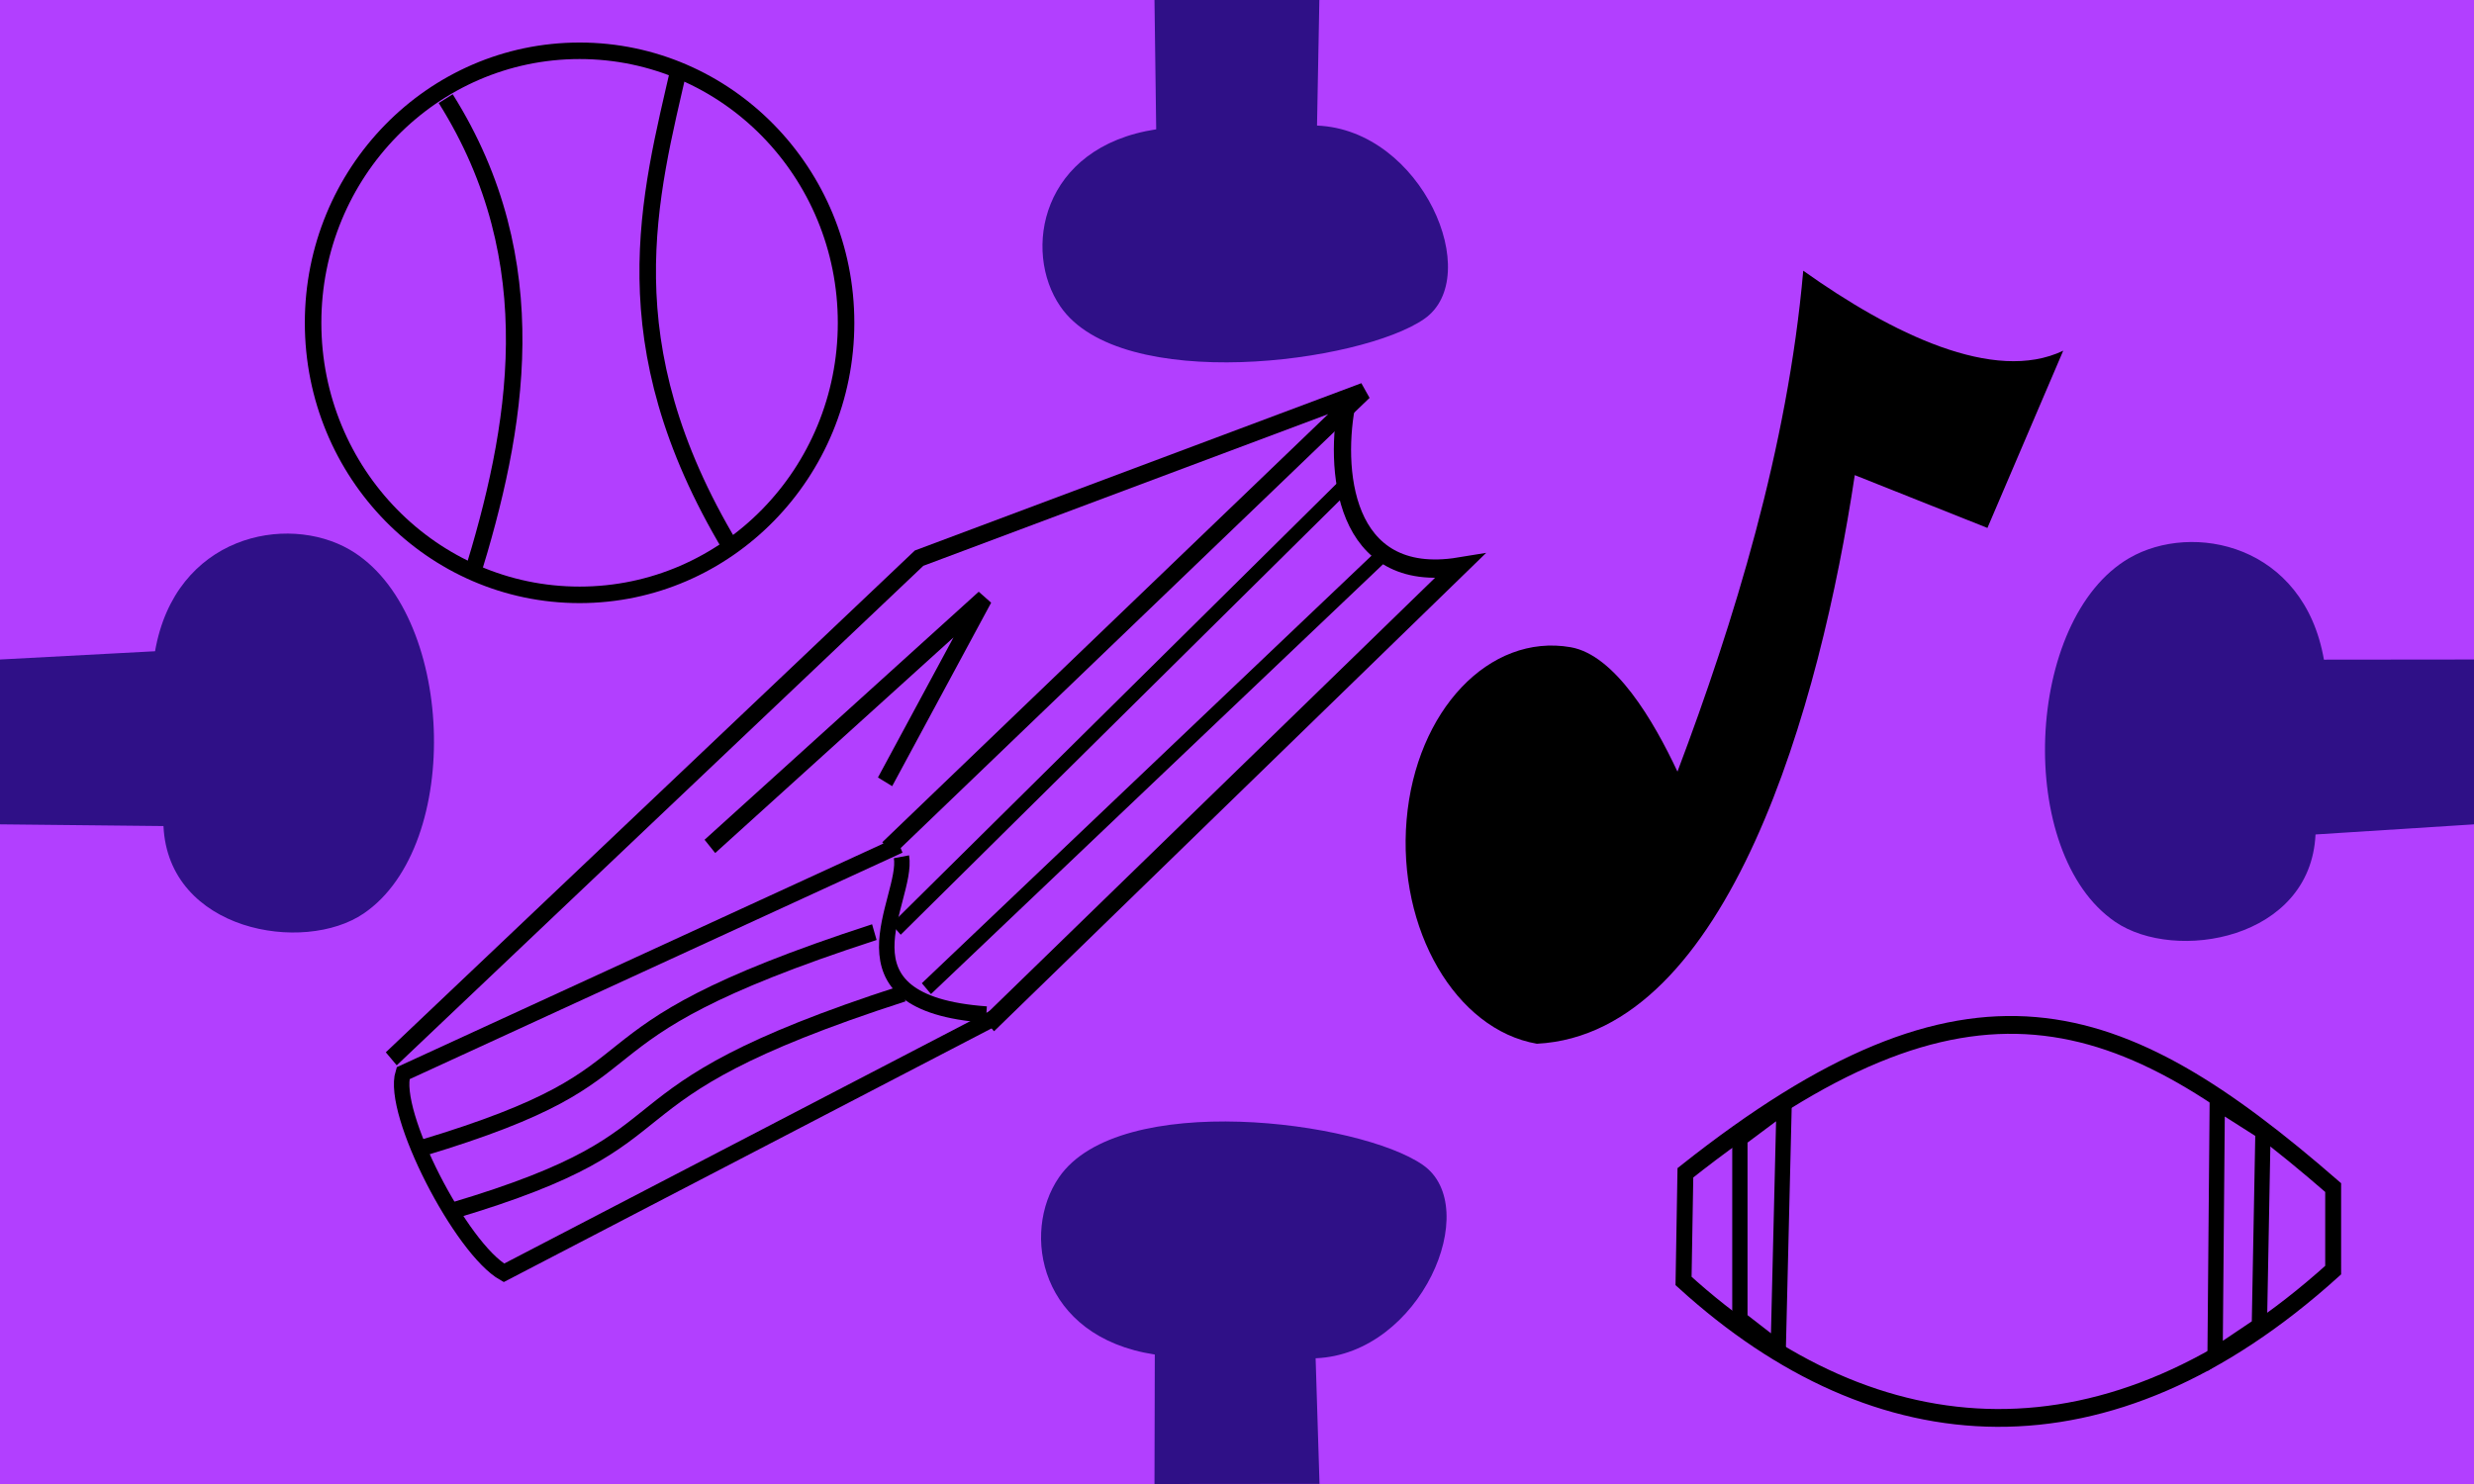 <?xml version="1.0" encoding="UTF-8" standalone="no"?>
<svg
   xmlns:dc="http://purl.org/dc/elements/1.1/"
   xmlns:cc="http://creativecommons.org/ns#"
   xmlns:rdf="http://www.w3.org/1999/02/22-rdf-syntax-ns#"
   xmlns:svg="http://www.w3.org/2000/svg"
   xmlns="http://www.w3.org/2000/svg"
   xmlns:sodipodi="http://sodipodi.sourceforge.net/DTD/sodipodi-0.dtd"
   xmlns:inkscape="http://www.inkscape.org/namespaces/inkscape"
   sodipodi:docname="CulturewRoads.svg"
   inkscape:version="1.0 (4035a4fb49, 2020-05-01)"
   id="svg932"
   version="1.1"
   viewBox="0 0 15.875 9.525"
   height="36"
   width="60">
  <defs
     id="defs926">
    <filter
       inkscape:collect="always"
       style="color-interpolation-filters:sRGB"
       id="filter2532"
       x="-0.01"
       width="1.033"
       y="-0.016"
       height="1.151">
      <feGaussianBlur
         inkscape:collect="always"
         stdDeviation="0.065"
         id="feGaussianBlur2534" />
    </filter>
  </defs>
  <sodipodi:namedview
     inkscape:window-maximized="1"
     inkscape:window-y="-8"
     inkscape:window-x="-8"
     inkscape:window-height="1017"
     inkscape:window-width="1920"
     fit-margin-bottom="0"
     fit-margin-right="0"
     fit-margin-left="0"
     fit-margin-top="0"
     units="px"
     showgrid="false"
     inkscape:document-rotation="0"
     inkscape:current-layer="layer1"
     inkscape:document-units="px"
     inkscape:cy="-18.545274"
     inkscape:cx="88.301038"
     inkscape:zoom="5.6568543"
     inkscape:pageshadow="2"
     inkscape:pageopacity="0.0"
     borderopacity="1.0"
     bordercolor="#666666"
     pagecolor="#ffffff"
     id="base" />
  <g
     transform="translate(-78.241,-67.809)"
     id="layer1"
     inkscape:groupmode="layer"
     inkscape:label="Layer 1">
    <g
       id="g1706">
      <rect
         style="fill:#9900ff;fill-opacity:0.751;stroke:none;stroke-width:0.1;stroke-miterlimit:4;stroke-dasharray:none"
         id="rect1686"
         width="15.875"
         height="9.525"
         x="78.241"
         y="67.809" />
      <g
         id="g1552"
         style="filter:url(#filter2532)"
         transform="matrix(0.87,0,0,0.925,79.17,67.858)">
        <g
           id="g1519">
          <path
             inkscape:transform-center-y="0.02812367"
             inkscape:transform-center-x="0.21149536"
             transform="matrix(1.092,0,0,1.053,-0.695,-0.508)"
             id="path1415"
             style="fill:#000000;fill-opacity:1;stroke:none;stroke-width:0.33;stroke-miterlimit:4;stroke-dasharray:none;stroke-opacity:1;filter:url(#filter2532)"
             d="M 10.989,5.518 C 10.827,5.18 10.566,4.748 10.267,4.697 9.718,4.604 9.222,5.114 9.159,5.835 9.096,6.556 9.49,7.217 10.039,7.31 11.336,7.244 11.955,5.068 12.186,3.563 l 0.896,0.348 0.512,-1.168 c -0.466,0.218 -1.158,-0.112 -1.756,-0.527 -0.105,1.168 -0.469,2.318 -0.85,3.302 z"
             sodipodi:nodetypes="ccccccccc" />
          <path
             style="fill:none;stroke:#000000;stroke-width:0.114;stroke-linecap:butt;stroke-linejoin:miter;stroke-miterlimit:4;stroke-dasharray:none;stroke-opacity:1"
             d="M 5.566,5.811 1.905,7.394 c -0.091,0.273 0.429,1.219 0.744,1.385 L 6.281,7.002"
             id="path1470-1"
             sodipodi:nodetypes="cccc" />
          <path
             sodipodi:nodetypes="cc"
             style="fill:none;stroke:#000000;stroke-width:0.114;stroke-linecap:butt;stroke-linejoin:miter;stroke-miterlimit:4;stroke-dasharray:none;stroke-opacity:1"
             d="M 2.268,8.349 C 4.189,7.812 3.192,7.571 5.594,6.841"
             id="path1472-4-7-9" />
          <path
             id="path1472-4-7-9-6"
             d="M 2.034,7.916 C 4,7.362 2.922,7.167 5.381,6.415"
             style="fill:none;stroke:#000000;stroke-width:0.114;stroke-linecap:butt;stroke-linejoin:miter;stroke-miterlimit:4;stroke-dasharray:none;stroke-opacity:1"
             sodipodi:nodetypes="cc" />
          <path
             sodipodi:nodetypes="cc"
             id="path2450"
             d="M 5.581,5.892 C 5.634,6.191 5.03,6.908 6.207,6.987"
             style="fill:none;stroke:#000000;stroke-width:0.114;stroke-linecap:butt;stroke-linejoin:miter;stroke-miterlimit:4;stroke-dasharray:none;stroke-opacity:1" />
          <path
             sodipodi:nodetypes="cccc"
             id="path2693"
             d="M 1.818,7.294 5.711,3.82 8.993,2.663 5.48,5.836"
             style="fill:none;stroke:#000000;stroke-width:0.121px;stroke-linecap:butt;stroke-linejoin:miter;stroke-opacity:1" />
          <path
             style="font-style:normal;font-weight:normal;font-size:7.174px;line-height:1.25;font-family:sans-serif;fill:none;fill-opacity:1;stroke:#000000;stroke-width:0.121px;stroke-linecap:butt;stroke-linejoin:miter;stroke-opacity:1"
             d="M 4.168,5.82 C 6.19,4.099 6.19,4.099 6.19,4.099 L 5.46,5.372"
             id="path2761" />
          <path
             sodipodi:nodetypes="cc"
             id="path2796"
             d="M 5.541,6.396 8.831,3.334"
             style="fill:none;stroke:#000000;stroke-width:0.101;stroke-linecap:butt;stroke-linejoin:miter;stroke-miterlimit:4;stroke-dasharray:none;stroke-opacity:1" />
          <path
             sodipodi:nodetypes="cc"
             id="path2798"
             d="M 5.765,6.807 9.101,3.823"
             style="fill:none;stroke:#000000;stroke-width:0.101;stroke-linecap:butt;stroke-linejoin:miter;stroke-miterlimit:4;stroke-dasharray:none;stroke-opacity:1" />
        </g>
        <path
           style="fill:none;stroke:#000000;stroke-width:0.127px;stroke-linecap:butt;stroke-linejoin:miter;stroke-opacity:1"
           d="M 6.221,7.056 9.696,3.878 C 8.828,4.012 8.767,3.187 8.872,2.722"
           id="path2695"
           sodipodi:nodetypes="ccc" />
      </g>
      <g
         id="g1684">
        <path
           sodipodi:nodetypes="ccaaccc"
           id="path1608"
           d="m 78.241,72.042 0.995,-0.053 c 0.129,-0.741 0.843,-0.887 1.249,-0.652 0.674,0.391 0.734,1.896 0.09,2.335 -0.386,0.263 -1.254,0.113 -1.285,-0.561 l -1.05,-0.011 z"
           style="fill:#050060;fill-opacity:0.751;stroke:none;stroke-width:0.1;stroke-linecap:butt;stroke-linejoin:miter;stroke-miterlimit:4;stroke-dasharray:none;stroke-opacity:1" />
        <path
           inkscape:transform-center-y="0.5610398"
           inkscape:transform-center-x="-10.605462"
           style="fill:#050060;fill-opacity:0.751;stroke:none;stroke-width:0.1;stroke-linecap:butt;stroke-linejoin:miter;stroke-miterlimit:4;stroke-dasharray:none;stroke-opacity:1"
           d="m 94.116,72.042 -0.963,0.001 c -0.129,-0.741 -0.843,-0.887 -1.249,-0.652 -0.674,0.391 -0.734,1.896 -0.09,2.335 0.386,0.263 1.254,0.113 1.285,-0.561 l 1.018,-0.065 z"
           id="path1608-3"
           sodipodi:nodetypes="ccaaccc" />
        <path
           sodipodi:nodetypes="ccssccc"
           id="path1608-3-9"
           d="m 85.649,67.809 0.011,0.83 c -0.741,0.113 -0.859,0.782 -0.615,1.137 0.387,0.564 1.929,0.362 2.335,0.08 0.389,-0.27 -0.013,-1.214 -0.688,-1.241 l 0.015,-0.806 z"
           style="fill:#050060;fill-opacity:0.751;stroke:none;stroke-width:0.094;stroke-linecap:butt;stroke-linejoin:miter;stroke-miterlimit:4;stroke-dasharray:none;stroke-opacity:1"
           inkscape:transform-center-x="-0.56103976"
           inkscape:transform-center-y="-9.3504119" />
        <path
           inkscape:transform-center-y="9.3504116"
           inkscape:transform-center-x="-0.56103976"
           style="fill:#050060;fill-opacity:0.751;stroke:none;stroke-width:0.094;stroke-linecap:butt;stroke-linejoin:miter;stroke-miterlimit:4;stroke-dasharray:none;stroke-opacity:1"
           d="m 85.649,77.334 0.002,-0.831 c -0.741,-0.113 -0.859,-0.782 -0.615,-1.137 0.387,-0.564 1.929,-0.362 2.335,-0.08 0.389,0.27 -0.013,1.214 -0.688,1.241 l 0.025,0.806 z"
           id="path1608-3-9-0"
           sodipodi:nodetypes="ccssccc" />
      </g>
    </g>
    <g
       style="stroke:#000000;stroke-opacity:1"
       id="g1717">
      <ellipse
         style="fill:none;fill-opacity:0.751;stroke:#000000;stroke-width:0.106;stroke-miterlimit:4;stroke-dasharray:none;stroke-opacity:1"
         id="path1708"
         cx="81.96"
         cy="69.881"
         rx="1.71"
         ry="1.746" />
      <path
         style="fill:none;stroke:#000000;stroke-width:0.106;stroke-linecap:butt;stroke-linejoin:miter;stroke-opacity:1;stroke-miterlimit:4;stroke-dasharray:none"
         d="m 81.101,68.442 c 0.658,1.048 0.459,2.124 0.163,3.077"
         id="path1710"
         sodipodi:nodetypes="cc" />
      <path
         style="fill:none;stroke:#000000;stroke-width:0.106;stroke-linecap:butt;stroke-linejoin:miter;stroke-opacity:1;stroke-miterlimit:4;stroke-dasharray:none"
         d="m 82.603,68.225 c -0.194,0.848 -0.463,1.778 0.326,3.095"
         id="path1712"
         sodipodi:nodetypes="cc" />
    </g>
    <g
       transform="matrix(0.37,0,0,0.414,61.46,52.148)"
       id="g1765">
      <path
         style="fill:none;stroke:#000000;stroke-width:0.276px;stroke-linecap:butt;stroke-linejoin:miter;stroke-opacity:1"
         d="m 74.583,56.011 -0.032,1.677 c 3.366,2.737 7.363,2.981 11.266,-0.168 V 56.24 C 82.1,53.353 79.507,52.522 74.583,56.011 Z"
         id="path1736"
         sodipodi:nodetypes="ccccc" />
      <path
         style="fill:none;stroke:#000000;stroke-width:0.265px;stroke-linecap:butt;stroke-linejoin:miter;stroke-opacity:1"
         d="m 75.528,55.472 v 2.815 l 0.665,0.461 0.102,-3.788 z"
         id="path1738" />
      <path
         style="fill:none;stroke:#000000;stroke-width:0.265px;stroke-linecap:butt;stroke-linejoin:miter;stroke-opacity:1"
         d="m 84.6,55.363 -0.063,3.027 -0.768,0.461 0.038,-3.939 z"
         id="path1740"
         sodipodi:nodetypes="ccccc" />
    </g>
  </g>
</svg>
